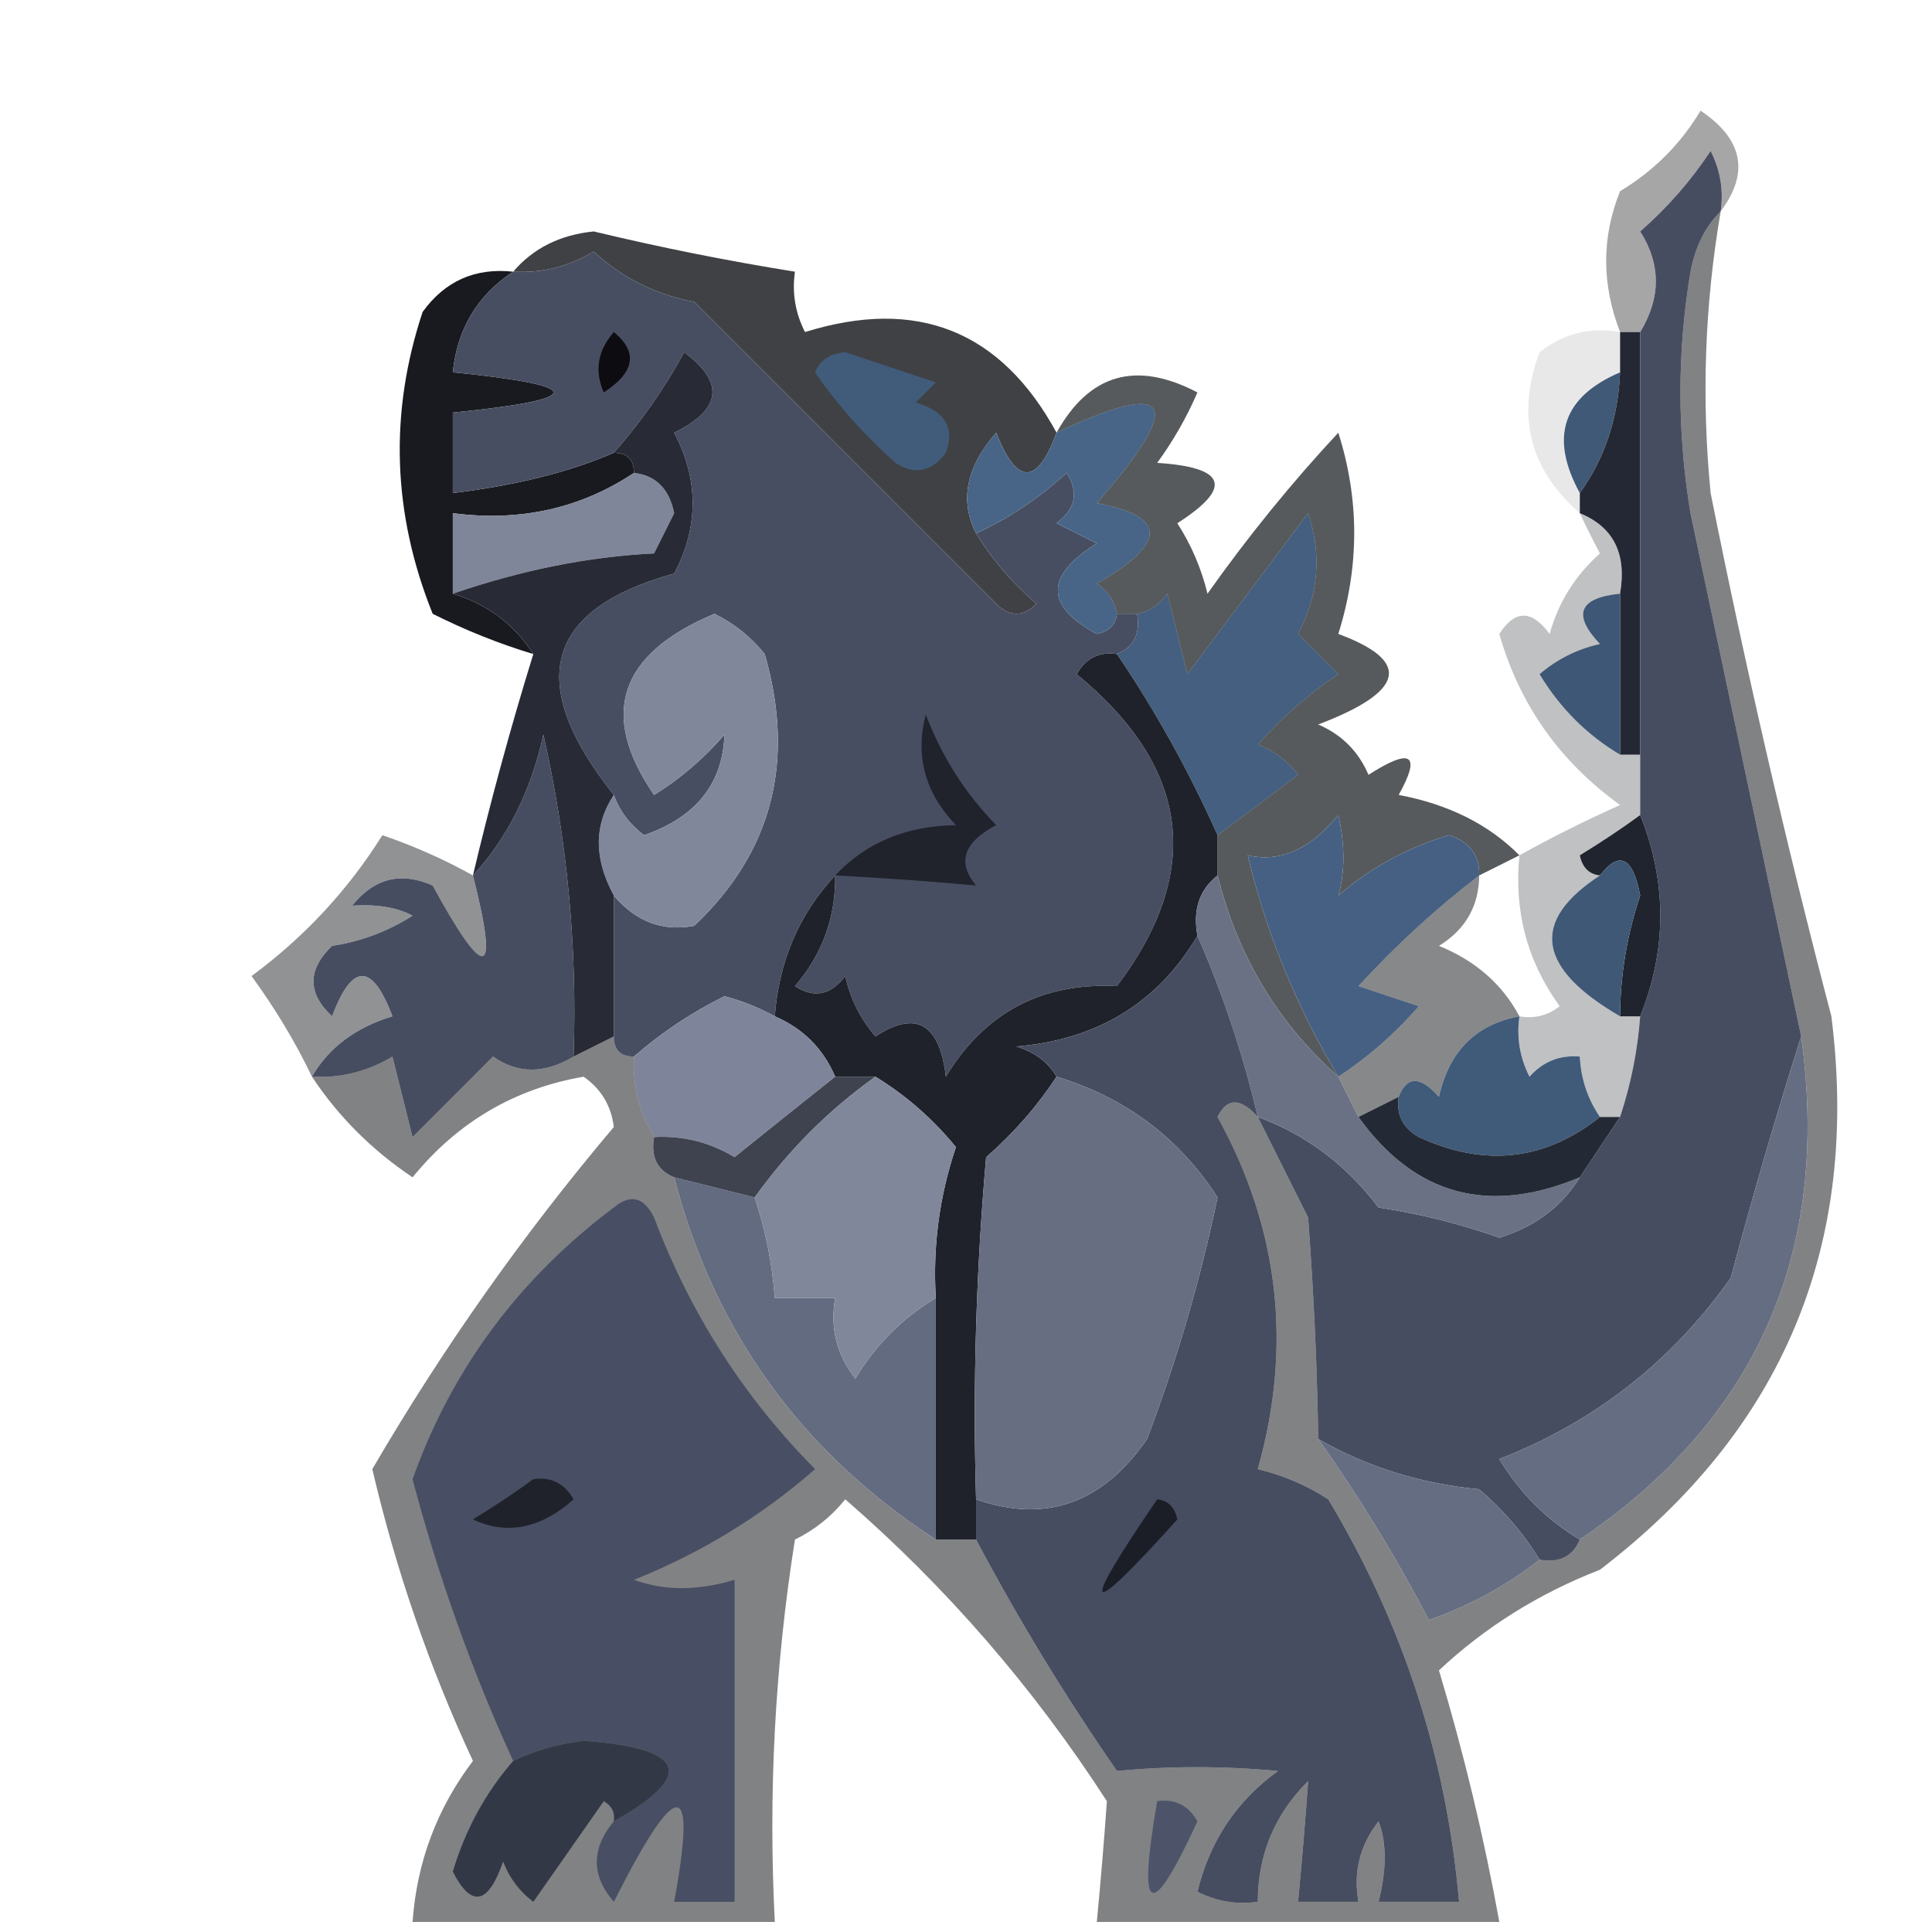 <?xml version="1.0" encoding="UTF-8"?>
<!DOCTYPE svg PUBLIC "-//W3C//DTD SVG 1.1//EN" "http://www.w3.org/Graphics/SVG/1.1/DTD/svg11.dtd">
<svg xmlns="http://www.w3.org/2000/svg" version="1.1" width="96px" height="96px" style="shape-rendering:geometricPrecision; text-rendering:geometricPrecision; image-rendering:optimizeQuality; fill-rule:evenodd; clip-rule:evenodd" xmlns:xlink="http://www.w3.org/1999/xlink">
<g><path style="opacity:0.357" fill="#06070b" d="M 85.5,10.5 C 85.65,9.448 85.483,8.448 85,7.5C 84.02,8.981 82.853,10.315 81.5,11.5C 82.535,13.128 82.535,14.795 81.5,16.5C 81.167,16.5 80.833,16.5 80.5,16.5C 79.58,14.119 79.58,11.786 80.5,9.5C 82.167,8.5 83.5,7.167 84.5,5.5C 86.607,6.913 86.941,8.58 85.5,10.5 Z"/></g>
<g><path style="opacity:0.09" fill="#090b0e" d="M 80.5,16.5 C 80.5,17.167 80.5,17.833 80.5,18.5C 77.648,19.723 76.981,21.723 78.5,24.5C 78.5,24.833 78.5,25.167 78.5,25.5C 75.996,23.318 75.33,20.651 76.5,17.5C 77.689,16.571 79.022,16.238 80.5,16.5 Z"/></g>
<g><path style="opacity:0.786" fill="#0d0f13" d="M 52.5,21.5 C 51.534,24.125 50.534,24.125 49.5,21.5C 48.008,23.208 47.675,24.875 48.5,26.5C 49.29,27.794 50.29,28.961 51.5,30C 50.833,30.667 50.167,30.667 49.5,30C 44.446,24.946 39.446,19.946 34.5,15C 32.579,14.64 30.912,13.806 29.5,12.5C 28.264,13.246 26.93,13.579 25.5,13.5C 26.496,12.335 27.829,11.668 29.5,11.5C 32.82,12.297 36.154,12.964 39.5,13.5C 39.35,14.552 39.517,15.552 40,16.5C 45.571,14.764 49.737,16.43 52.5,21.5 Z"/></g>
<g><path style="opacity:1" fill="#415c7b" d="M 40.5,18.5 C 40.735,17.903 41.235,17.57 42,17.5C 43.5,18 45,18.5 46.5,19C 46.167,19.333 45.833,19.667 45.5,20C 46.956,20.423 47.456,21.256 47,22.5C 46.282,23.451 45.449,23.617 44.5,23C 42.93,21.603 41.596,20.103 40.5,18.5 Z"/></g>
<g><path style="opacity:1" fill="#405977" d="M 80.5,18.5 C 80.405,20.786 79.738,22.786 78.5,24.5C 76.981,21.723 77.648,19.723 80.5,18.5 Z"/></g>
<g><path style="opacity:1" fill="#181a1f" d="M 25.5,13.5 C 23.721,14.67 22.721,16.336 22.5,18.5C 29.167,19.167 29.167,19.833 22.5,20.5C 22.5,21.833 22.5,23.167 22.5,24.5C 25.652,24.117 28.319,23.45 30.5,22.5C 31.167,22.5 31.5,22.833 31.5,23.5C 28.837,25.268 25.837,25.935 22.5,25.5C 22.5,26.833 22.5,28.167 22.5,29.5C 24.219,30.022 25.552,31.022 26.5,32.5C 24.805,31.989 23.139,31.322 21.5,30.5C 19.499,25.525 19.332,20.525 21,15.5C 22.11,13.963 23.61,13.296 25.5,13.5 Z"/></g>
<g><path style="opacity:1" fill="#242834" d="M 80.5,16.5 C 80.833,16.5 81.167,16.5 81.5,16.5C 81.5,23.5 81.5,30.5 81.5,37.5C 81.167,37.5 80.833,37.5 80.5,37.5C 80.5,34.833 80.5,32.167 80.5,29.5C 80.843,27.517 80.177,26.183 78.5,25.5C 78.5,25.167 78.5,24.833 78.5,24.5C 79.738,22.786 80.405,20.786 80.5,18.5C 80.5,17.833 80.5,17.167 80.5,16.5 Z"/></g>
<g><path style="opacity:1" fill="#80869a" d="M 31.5,23.5 C 32.586,23.62 33.253,24.287 33.5,25.5C 33.167,26.167 32.833,26.833 32.5,27.5C 29.256,27.658 25.923,28.325 22.5,29.5C 22.5,28.167 22.5,26.833 22.5,25.5C 25.837,25.935 28.837,25.268 31.5,23.5 Z"/></g>
<g><path style="opacity:1" fill="#445f7f" d="M 60.5,41.5 C 59.075,38.312 57.408,35.312 55.5,32.5C 56.338,32.158 56.672,31.492 56.5,30.5C 57.117,30.389 57.617,30.056 58,29.5C 58.333,30.833 58.667,32.167 59,33.5C 61,30.833 63,28.167 65,25.5C 65.687,27.567 65.52,29.567 64.5,31.5C 65.167,32.167 65.833,32.833 66.5,33.5C 65.019,34.48 63.685,35.647 62.5,37C 63.308,37.308 63.975,37.808 64.5,38.5C 63.148,39.524 61.815,40.524 60.5,41.5 Z"/></g>
<g><path style="opacity:1" fill="#484e62" d="M 48.5,26.5 C 50.091,25.781 51.591,24.781 53,23.5C 53.617,24.449 53.451,25.282 52.5,26C 53.167,26.333 53.833,26.667 54.5,27C 51.921,28.612 51.921,30.112 54.5,31.5C 55.107,31.376 55.44,31.043 55.5,30.5C 55.833,30.5 56.167,30.5 56.5,30.5C 56.672,31.492 56.338,32.158 55.5,32.5C 54.624,32.369 53.957,32.703 53.5,33.5C 59.136,38.132 59.803,43.298 55.5,49C 51.768,48.812 48.934,50.312 47,53.5C 46.685,50.853 45.518,50.187 43.5,51.5C 42.749,50.624 42.249,49.624 42,48.5C 41.282,49.451 40.449,49.617 39.5,49C 40.861,47.416 41.528,45.582 41.5,43.5C 39.707,45.426 38.707,47.759 38.5,50.5C 37.735,50.077 36.902,49.743 36,49.5C 34.357,50.315 32.857,51.315 31.5,52.5C 30.833,52.5 30.5,52.167 30.5,51.5C 30.5,49.167 30.5,46.833 30.5,44.5C 31.601,45.8 32.934,46.3 34.5,46C 38.367,42.34 39.534,37.84 38,32.5C 37.311,31.643 36.478,30.977 35.5,30.5C 30.752,32.496 29.752,35.496 32.5,39.5C 33.814,38.687 34.98,37.687 36,36.5C 35.914,38.943 34.581,40.61 32,41.5C 31.283,40.956 30.783,40.289 30.5,39.5C 26.073,33.934 27.073,30.267 33.5,28.5C 34.724,26.172 34.724,23.839 33.5,21.5C 35.856,20.346 36.023,19.013 34,17.5C 33.003,19.323 31.836,20.99 30.5,22.5C 28.319,23.45 25.652,24.117 22.5,24.5C 22.5,23.167 22.5,21.833 22.5,20.5C 29.167,19.833 29.167,19.167 22.5,18.5C 22.721,16.336 23.721,14.67 25.5,13.5C 26.93,13.579 28.264,13.246 29.5,12.5C 30.912,13.806 32.579,14.64 34.5,15C 39.446,19.946 44.446,24.946 49.5,30C 50.167,30.667 50.833,30.667 51.5,30C 50.29,28.961 49.29,27.794 48.5,26.5 Z"/></g>
<g><path style="opacity:1" fill="#0d0c10" d="M 30.5,16.5 C 31.712,17.497 31.546,18.497 30,19.5C 29.53,18.423 29.697,17.423 30.5,16.5 Z"/></g>
<g><path style="opacity:1" fill="#486587" d="M 55.5,30.5 C 55.44,31.043 55.107,31.376 54.5,31.5C 51.921,30.112 51.921,28.612 54.5,27C 53.833,26.667 53.167,26.333 52.5,26C 53.451,25.282 53.617,24.449 53,23.5C 51.591,24.781 50.091,25.781 48.5,26.5C 47.675,24.875 48.008,23.208 49.5,21.5C 50.534,24.125 51.534,24.125 52.5,21.5C 58.26,18.779 58.926,19.946 54.5,25C 58.002,25.656 58.002,26.989 54.5,29C 55.056,29.383 55.389,29.883 55.5,30.5 Z"/></g>
<g><path style="opacity:1" fill="#3e5776" d="M 80.5,29.5 C 80.5,32.167 80.5,34.833 80.5,37.5C 78.855,36.521 77.521,35.188 76.5,33.5C 77.376,32.749 78.376,32.249 79.5,32C 78.118,30.539 78.451,29.706 80.5,29.5 Z"/></g>
<g><path style="opacity:1" fill="#474d61" d="M 85.5,10.5 C 84.732,11.262 84.232,12.262 84,13.5C 83.333,17.5 83.333,21.5 84,25.5C 85.84,34.191 87.674,42.858 89.5,51.5C 88.276,55.353 87.109,59.353 86,63.5C 83.065,67.654 79.232,70.654 74.5,72.5C 75.521,74.188 76.855,75.521 78.5,76.5C 78.158,77.338 77.492,77.672 76.5,77.5C 75.71,76.206 74.71,75.039 73.5,74C 70.588,73.725 67.921,72.891 65.5,71.5C 65.454,68.071 65.288,64.404 65,60.5C 64.153,58.807 63.32,57.14 62.5,55.5C 64.886,56.373 66.886,57.873 68.5,60C 70.556,60.311 72.556,60.811 74.5,61.5C 76.261,60.965 77.594,59.965 78.5,58.5C 79.167,57.5 79.833,56.5 80.5,55.5C 81.038,53.883 81.371,52.216 81.5,50.5C 82.833,47.167 82.833,43.833 81.5,40.5C 81.5,39.5 81.5,38.5 81.5,37.5C 81.5,30.5 81.5,23.5 81.5,16.5C 82.535,14.795 82.535,13.128 81.5,11.5C 82.853,10.315 84.02,8.981 85,7.5C 85.483,8.448 85.65,9.448 85.5,10.5 Z"/></g>
<g><path style="opacity:1" fill="#1f222a" d="M 55.5,32.5 C 57.408,35.312 59.075,38.312 60.5,41.5C 60.5,42.167 60.5,42.833 60.5,43.5C 59.596,44.209 59.263,45.209 59.5,46.5C 57.53,49.827 54.53,51.66 50.5,52C 51.416,52.278 52.083,52.778 52.5,53.5C 51.542,54.962 50.376,56.295 49,57.5C 48.501,63.157 48.334,68.824 48.5,74.5C 48.5,75.167 48.5,75.833 48.5,76.5C 47.833,76.5 47.167,76.5 46.5,76.5C 46.5,72.5 46.5,68.5 46.5,64.5C 46.344,61.934 46.678,59.434 47.5,57C 46.355,55.598 45.022,54.431 43.5,53.5C 42.833,53.5 42.167,53.5 41.5,53.5C 40.9,52.1 39.9,51.1 38.5,50.5C 38.707,47.759 39.707,45.426 41.5,43.5C 41.528,45.582 40.861,47.416 39.5,49C 40.449,49.617 41.282,49.451 42,48.5C 42.249,49.624 42.749,50.624 43.5,51.5C 45.518,50.187 46.685,50.853 47,53.5C 48.934,50.312 51.768,48.812 55.5,49C 59.803,43.298 59.136,38.132 53.5,33.5C 53.957,32.703 54.624,32.369 55.5,32.5 Z"/></g>
<g><path style="opacity:1" fill="#81879b" d="M 30.5,44.5 C 29.506,42.666 29.506,40.999 30.5,39.5C 30.783,40.289 31.283,40.956 32,41.5C 34.581,40.61 35.914,38.943 36,36.5C 34.98,37.687 33.814,38.687 32.5,39.5C 29.752,35.496 30.752,32.496 35.5,30.5C 36.478,30.977 37.311,31.643 38,32.5C 39.534,37.84 38.367,42.34 34.5,46C 32.934,46.3 31.601,45.8 30.5,44.5 Z"/></g>
<g><path style="opacity:0.689" fill="#0d1015" d="M 75.5,42.5 C 74.833,42.833 74.167,43.167 73.5,43.5C 73.53,42.503 73.03,41.836 72,41.5C 69.942,42.112 68.109,43.112 66.5,44.5C 66.835,43.336 66.835,42.003 66.5,40.5C 65.11,42.203 63.61,42.87 62,42.5C 62.912,46.335 64.412,50.001 66.5,53.5C 63.498,50.839 61.498,47.505 60.5,43.5C 60.5,42.833 60.5,42.167 60.5,41.5C 61.815,40.524 63.148,39.524 64.5,38.5C 63.975,37.808 63.308,37.308 62.5,37C 63.685,35.647 65.019,34.48 66.5,33.5C 65.833,32.833 65.167,32.167 64.5,31.5C 65.52,29.567 65.687,27.567 65,25.5C 63,28.167 61,30.833 59,33.5C 58.667,32.167 58.333,30.833 58,29.5C 57.617,30.056 57.117,30.389 56.5,30.5C 56.167,30.5 55.833,30.5 55.5,30.5C 55.389,29.883 55.056,29.383 54.5,29C 58.002,26.989 58.002,25.656 54.5,25C 58.926,19.946 58.26,18.779 52.5,21.5C 54.124,18.572 56.457,17.905 59.5,19.5C 58.96,20.748 58.293,21.915 57.5,23C 60.943,23.221 61.276,24.221 58.5,26C 59.191,27.067 59.691,28.234 60,29.5C 62.007,26.664 64.174,23.997 66.5,21.5C 67.553,24.815 67.553,28.148 66.5,31.5C 70.158,32.855 69.825,34.355 65.5,36C 66.667,36.5 67.5,37.333 68,38.5C 70.129,37.137 70.629,37.471 69.5,39.5C 71.975,39.964 73.975,40.964 75.5,42.5 Z"/></g>
<g><path style="opacity:1" fill="#20232c" d="M 41.5,43.5 C 43.026,41.87 45.026,41.037 47.5,41C 45.964,39.401 45.464,37.567 46,35.5C 46.792,37.587 47.959,39.421 49.5,41C 47.875,41.852 47.542,42.852 48.5,44C 46.249,43.793 43.915,43.627 41.5,43.5 Z"/></g>
<g><path style="opacity:1" fill="#1f242e" d="M 81.5,40.5 C 82.833,43.833 82.833,47.167 81.5,50.5C 81.167,50.5 80.833,50.5 80.5,50.5C 80.511,48.453 80.844,46.453 81.5,44.5C 81.139,42.582 80.472,42.249 79.5,43.5C 78.957,43.44 78.624,43.107 78.5,42.5C 79.602,41.824 80.602,41.158 81.5,40.5 Z"/></g>
<g><path style="opacity:1" fill="#456082" d="M 73.5,43.5 C 71.37,45.127 69.37,46.96 67.5,49C 68.5,49.333 69.5,49.667 70.5,50C 69.295,51.376 67.962,52.542 66.5,53.5C 64.412,50.001 62.912,46.335 62,42.5C 63.61,42.87 65.11,42.203 66.5,40.5C 66.835,42.003 66.835,43.336 66.5,44.5C 68.109,43.112 69.942,42.112 72,41.5C 73.03,41.836 73.53,42.503 73.5,43.5 Z"/></g>
<g><path style="opacity:0.248" fill="#040609" d="M 78.5,25.5 C 80.177,26.183 80.843,27.517 80.5,29.5C 78.451,29.706 78.118,30.539 79.5,32C 78.376,32.249 77.376,32.749 76.5,33.5C 77.521,35.188 78.855,36.521 80.5,37.5C 80.833,37.5 81.167,37.5 81.5,37.5C 81.5,38.5 81.5,39.5 81.5,40.5C 80.602,41.158 79.602,41.824 78.5,42.5C 78.624,43.107 78.957,43.44 79.5,43.5C 76.026,45.764 76.36,48.098 80.5,50.5C 80.833,50.5 81.167,50.5 81.5,50.5C 81.371,52.216 81.038,53.883 80.5,55.5C 80.167,55.5 79.833,55.5 79.5,55.5C 78.89,54.609 78.557,53.609 78.5,52.5C 77.504,52.414 76.671,52.748 76,53.5C 75.517,52.552 75.35,51.552 75.5,50.5C 76.239,50.631 76.906,50.464 77.5,50C 75.887,47.772 75.22,45.272 75.5,42.5C 77.084,41.618 78.751,40.785 80.5,40C 77.498,37.838 75.498,35.005 74.5,31.5C 75.274,30.289 76.107,30.289 77,31.5C 77.44,29.924 78.273,28.59 79.5,27.5C 79.137,26.817 78.804,26.15 78.5,25.5 Z"/></g>
<g><path style="opacity:1" fill="#3f5876" d="M 80.5,50.5 C 76.36,48.098 76.026,45.764 79.5,43.5C 80.472,42.249 81.139,42.582 81.5,44.5C 80.844,46.453 80.511,48.453 80.5,50.5 Z"/></g>
<g><path style="opacity:0.451" fill="#0c0e11" d="M 23.5,43.5 C 24.811,48.672 24.144,48.839 21.5,44C 19.926,43.301 18.593,43.635 17.5,45C 18.738,44.923 19.738,45.089 20.5,45.5C 19.271,46.281 17.938,46.781 16.5,47C 15.269,48.183 15.269,49.349 16.5,50.5C 17.5,47.833 18.5,47.833 19.5,50.5C 17.668,51.057 16.335,52.057 15.5,53.5C 14.696,51.811 13.696,50.145 12.5,48.5C 15.13,46.555 17.296,44.222 19,41.5C 20.585,42.044 22.085,42.711 23.5,43.5 Z"/></g>
<g><path style="opacity:1" fill="#474d61" d="M 28.5,52.5 C 27.06,53.363 25.726,53.363 24.5,52.5C 23.167,53.833 21.833,55.167 20.5,56.5C 20.167,55.167 19.833,53.833 19.5,52.5C 18.264,53.246 16.93,53.579 15.5,53.5C 16.335,52.057 17.668,51.057 19.5,50.5C 18.5,47.833 17.5,47.833 16.5,50.5C 15.269,49.349 15.269,48.183 16.5,47C 17.938,46.781 19.271,46.281 20.5,45.5C 19.738,45.089 18.738,44.923 17.5,45C 18.593,43.635 19.926,43.301 21.5,44C 24.144,48.839 24.811,48.672 23.5,43.5C 25.218,41.636 26.385,39.303 27,36.5C 28.191,41.767 28.691,47.101 28.5,52.5 Z"/></g>
<g><path style="opacity:1" fill="#282b36" d="M 30.5,39.5 C 29.506,40.999 29.506,42.666 30.5,44.5C 30.5,46.833 30.5,49.167 30.5,51.5C 29.833,51.833 29.167,52.167 28.5,52.5C 28.691,47.101 28.191,41.767 27,36.5C 26.385,39.303 25.218,41.636 23.5,43.5C 24.371,39.818 25.371,36.152 26.5,32.5C 25.552,31.022 24.219,30.022 22.5,29.5C 25.923,28.325 29.256,27.658 32.5,27.5C 32.833,26.833 33.167,26.167 33.5,25.5C 33.253,24.287 32.586,23.62 31.5,23.5C 31.5,22.833 31.167,22.5 30.5,22.5C 31.836,20.99 33.003,19.323 34,17.5C 36.023,19.013 35.856,20.346 33.5,21.5C 34.724,23.839 34.724,26.172 33.5,28.5C 27.073,30.267 26.073,33.934 30.5,39.5 Z"/></g>
<g><path style="opacity:0.487" fill="#090c10" d="M 73.5,43.5 C 73.489,45.017 72.823,46.184 71.5,47C 73.319,47.74 74.652,48.907 75.5,50.5C 73.338,50.897 72.005,52.23 71.5,54.5C 70.571,53.45 69.905,53.45 69.5,54.5C 68.833,54.833 68.167,55.167 67.5,55.5C 67.167,54.833 66.833,54.167 66.5,53.5C 67.962,52.542 69.295,51.376 70.5,50C 69.5,49.667 68.5,49.333 67.5,49C 69.37,46.96 71.37,45.127 73.5,43.5 Z"/></g>
<g><path style="opacity:1" fill="#7e859a" d="M 38.5,50.5 C 39.9,51.1 40.9,52.1 41.5,53.5C 39.852,54.81 38.186,56.143 36.5,57.5C 35.264,56.754 33.931,56.421 32.5,56.5C 31.766,55.292 31.433,53.959 31.5,52.5C 32.857,51.315 34.357,50.315 36,49.5C 36.902,49.743 37.735,50.077 38.5,50.5 Z"/></g>
<g><path style="opacity:1" fill="#405a79" d="M 75.5,50.5 C 75.35,51.552 75.517,52.552 76,53.5C 76.671,52.748 77.504,52.414 78.5,52.5C 78.557,53.609 78.89,54.609 79.5,55.5C 76.769,57.675 73.769,58.008 70.5,56.5C 69.703,56.043 69.369,55.376 69.5,54.5C 69.905,53.45 70.571,53.45 71.5,54.5C 72.005,52.23 73.338,50.897 75.5,50.5 Z"/></g>
<g><path style="opacity:1" fill="#6a7185" d="M 60.5,43.5 C 61.498,47.505 63.498,50.839 66.5,53.5C 66.833,54.167 67.167,54.833 67.5,55.5C 70.301,59.398 73.967,60.398 78.5,58.5C 77.594,59.965 76.261,60.965 74.5,61.5C 72.556,60.811 70.556,60.311 68.5,60C 66.886,57.873 64.886,56.373 62.5,55.5C 61.759,52.366 60.759,49.366 59.5,46.5C 59.263,45.209 59.596,44.209 60.5,43.5 Z"/></g>
<g><path style="opacity:1" fill="#464d61" d="M 59.5,46.5 C 60.759,49.366 61.759,52.366 62.5,55.5C 61.636,54.537 60.97,54.537 60.5,55.5C 63.559,61.039 64.226,66.872 62.5,73C 63.766,73.309 64.933,73.809 66,74.5C 69.709,80.671 71.876,87.337 72.5,94.5C 71.167,94.5 69.833,94.5 68.5,94.5C 68.906,92.891 68.906,91.558 68.5,90.5C 67.571,91.689 67.238,93.022 67.5,94.5C 66.5,94.5 65.5,94.5 64.5,94.5C 64.698,92.425 64.865,90.425 65,88.5C 63.337,90.158 62.504,92.158 62.5,94.5C 61.448,94.65 60.448,94.483 59.5,94C 60.109,91.49 61.442,89.49 63.5,88C 60.8,87.747 58.133,87.747 55.5,88C 52.914,84.264 50.581,80.43 48.5,76.5C 48.5,75.833 48.5,75.167 48.5,74.5C 51.954,75.707 54.788,74.707 57,71.5C 58.475,67.602 59.642,63.602 60.5,59.5C 58.597,56.542 55.93,54.542 52.5,53.5C 52.083,52.778 51.416,52.278 50.5,52C 54.53,51.66 57.53,49.827 59.5,46.5 Z"/></g>
<g><path style="opacity:0.526" fill="#111216" d="M 85.5,10.5 C 84.705,15.149 84.539,19.816 85,24.5C 86.746,33.23 88.746,41.896 91,50.5C 92.433,61.869 88.599,71.035 79.5,78C 76.468,79.178 73.801,80.844 71.5,83C 72.739,87.123 73.739,91.29 74.5,95.5C 67.833,95.5 61.167,95.5 54.5,95.5C 54.698,93.425 54.865,91.425 55,89.5C 51.355,83.859 47.022,78.859 42,74.5C 41.311,75.357 40.478,76.023 39.5,76.5C 38.504,82.799 38.17,89.132 38.5,95.5C 32.5,95.5 26.5,95.5 20.5,95.5C 20.713,92.525 21.713,89.858 23.5,87.5C 21.336,82.843 19.67,78.009 18.5,73C 22.008,66.983 26.008,61.316 30.5,56C 30.37,54.941 29.87,54.108 29,53.5C 25.564,54.095 22.731,55.761 20.5,58.5C 18.479,57.145 16.812,55.479 15.5,53.5C 16.93,53.579 18.264,53.246 19.5,52.5C 19.833,53.833 20.167,55.167 20.5,56.5C 21.833,55.167 23.167,53.833 24.5,52.5C 25.726,53.363 27.06,53.363 28.5,52.5C 29.167,52.167 29.833,51.833 30.5,51.5C 30.5,52.167 30.833,52.5 31.5,52.5C 31.433,53.959 31.766,55.292 32.5,56.5C 32.328,57.492 32.662,58.158 33.5,58.5C 35.483,66.156 39.816,72.156 46.5,76.5C 47.167,76.5 47.833,76.5 48.5,76.5C 50.581,80.43 52.914,84.264 55.5,88C 58.133,87.747 60.8,87.747 63.5,88C 61.442,89.49 60.109,91.49 59.5,94C 60.448,94.483 61.448,94.65 62.5,94.5C 62.504,92.158 63.337,90.158 65,88.5C 64.865,90.425 64.698,92.425 64.5,94.5C 65.5,94.5 66.5,94.5 67.5,94.5C 67.238,93.022 67.571,91.689 68.5,90.5C 68.906,91.558 68.906,92.891 68.5,94.5C 69.833,94.5 71.167,94.5 72.5,94.5C 71.876,87.337 69.709,80.671 66,74.5C 64.933,73.809 63.766,73.309 62.5,73C 64.226,66.872 63.559,61.039 60.5,55.5C 60.97,54.537 61.636,54.537 62.5,55.5C 63.32,57.14 64.153,58.807 65,60.5C 65.288,64.404 65.454,68.071 65.5,71.5C 67.536,74.371 69.37,77.371 71,80.5C 73.058,79.771 74.891,78.771 76.5,77.5C 77.492,77.672 78.158,77.338 78.5,76.5C 87.311,70.536 90.978,62.203 89.5,51.5C 87.674,42.858 85.84,34.191 84,25.5C 83.333,21.5 83.333,17.5 84,13.5C 84.232,12.262 84.732,11.262 85.5,10.5 Z"/></g>
<g><path style="opacity:1" fill="#656d82" d="M 89.5,51.5 C 90.978,62.203 87.311,70.536 78.5,76.5C 76.855,75.521 75.521,74.188 74.5,72.5C 79.232,70.654 83.065,67.654 86,63.5C 87.109,59.353 88.276,55.353 89.5,51.5 Z"/></g>
<g><path style="opacity:1" fill="#636b80" d="M 33.5,58.5 C 34.833,58.833 36.167,59.167 37.5,59.5C 38.038,61.117 38.371,62.784 38.5,64.5C 39.5,64.5 40.5,64.5 41.5,64.5C 41.238,65.978 41.571,67.311 42.5,68.5C 43.521,66.812 44.855,65.479 46.5,64.5C 46.5,68.5 46.5,72.5 46.5,76.5C 39.816,72.156 35.483,66.156 33.5,58.5 Z"/></g>
<g><path style="opacity:1" fill="#484e63" d="M 30.5,90.5 C 34.589,88.205 34.089,86.872 29,86.5C 27.744,86.648 26.577,86.982 25.5,87.5C 23.446,83.008 21.78,78.341 20.5,73.5C 22.45,68.04 25.783,63.54 30.5,60C 31.332,59.312 31.998,59.479 32.5,60.5C 34.294,65.26 36.96,69.427 40.5,73C 37.824,75.339 34.824,77.172 31.5,78.5C 33.003,79.052 34.669,79.052 36.5,78.5C 36.5,83.833 36.5,89.167 36.5,94.5C 35.5,94.5 34.5,94.5 33.5,94.5C 34.655,88.241 33.655,88.241 30.5,94.5C 29.374,93.192 29.374,91.858 30.5,90.5 Z"/></g>
<g><path style="opacity:1" fill="#242a35" d="M 69.5,54.5 C 69.369,55.376 69.703,56.043 70.5,56.5C 73.769,58.008 76.769,57.675 79.5,55.5C 79.833,55.5 80.167,55.5 80.5,55.5C 79.833,56.5 79.167,57.5 78.5,58.5C 73.967,60.398 70.301,59.398 67.5,55.5C 68.167,55.167 68.833,54.833 69.5,54.5 Z"/></g>
<g><path style="opacity:1" fill="#3e434f" d="M 41.5,53.5 C 42.167,53.5 42.833,53.5 43.5,53.5C 41.194,55.139 39.194,57.139 37.5,59.5C 36.167,59.167 34.833,58.833 33.5,58.5C 32.662,58.158 32.328,57.492 32.5,56.5C 33.931,56.421 35.264,56.754 36.5,57.5C 38.186,56.143 39.852,54.81 41.5,53.5 Z"/></g>
<g><path style="opacity:1" fill="#676e82" d="M 52.5,53.5 C 55.93,54.542 58.597,56.542 60.5,59.5C 59.642,63.602 58.475,67.602 57,71.5C 54.788,74.707 51.954,75.707 48.5,74.5C 48.334,68.824 48.501,63.157 49,57.5C 50.376,56.295 51.542,54.962 52.5,53.5 Z"/></g>
<g><path style="opacity:1" fill="#80879a" d="M 43.5,53.5 C 45.022,54.431 46.355,55.598 47.5,57C 46.678,59.434 46.344,61.934 46.5,64.5C 44.855,65.479 43.521,66.812 42.5,68.5C 41.571,67.311 41.238,65.978 41.5,64.5C 40.5,64.5 39.5,64.5 38.5,64.5C 38.371,62.784 38.038,61.117 37.5,59.5C 39.194,57.139 41.194,55.139 43.5,53.5 Z"/></g>
<g><path style="opacity:1" fill="#656d82" d="M 65.5,71.5 C 67.921,72.891 70.588,73.725 73.5,74C 74.71,75.039 75.71,76.206 76.5,77.5C 74.891,78.771 73.058,79.771 71,80.5C 69.37,77.371 67.536,74.371 65.5,71.5 Z"/></g>
<g><path style="opacity:1" fill="#1f222a" d="M 26.5,73.5 C 27.376,73.369 28.043,73.703 28.5,74.5C 26.861,75.958 25.195,76.292 23.5,75.5C 24.602,74.824 25.602,74.158 26.5,73.5 Z"/></g>
<g><path style="opacity:1" fill="#1b1e26" d="M 57.5,74.5 C 58.043,74.56 58.376,74.893 58.5,75.5C 53.889,80.618 53.556,80.285 57.5,74.5 Z"/></g>
<g><path style="opacity:1" fill="#333846" d="M 30.5,90.5 C 30.565,90.062 30.399,89.728 30,89.5C 28.833,91.167 27.667,92.833 26.5,94.5C 25.808,93.975 25.308,93.308 25,92.5C 24.257,94.645 23.424,94.811 22.5,93C 23.124,90.915 24.124,89.082 25.5,87.5C 26.577,86.982 27.744,86.648 29,86.5C 34.089,86.872 34.589,88.205 30.5,90.5 Z"/></g>
<g><path style="opacity:1" fill="#4d546a" d="M 57.5,89.5 C 58.376,89.369 59.043,89.703 59.5,90.5C 57.172,95.557 56.506,95.224 57.5,89.5 Z"/></g>
</svg>
